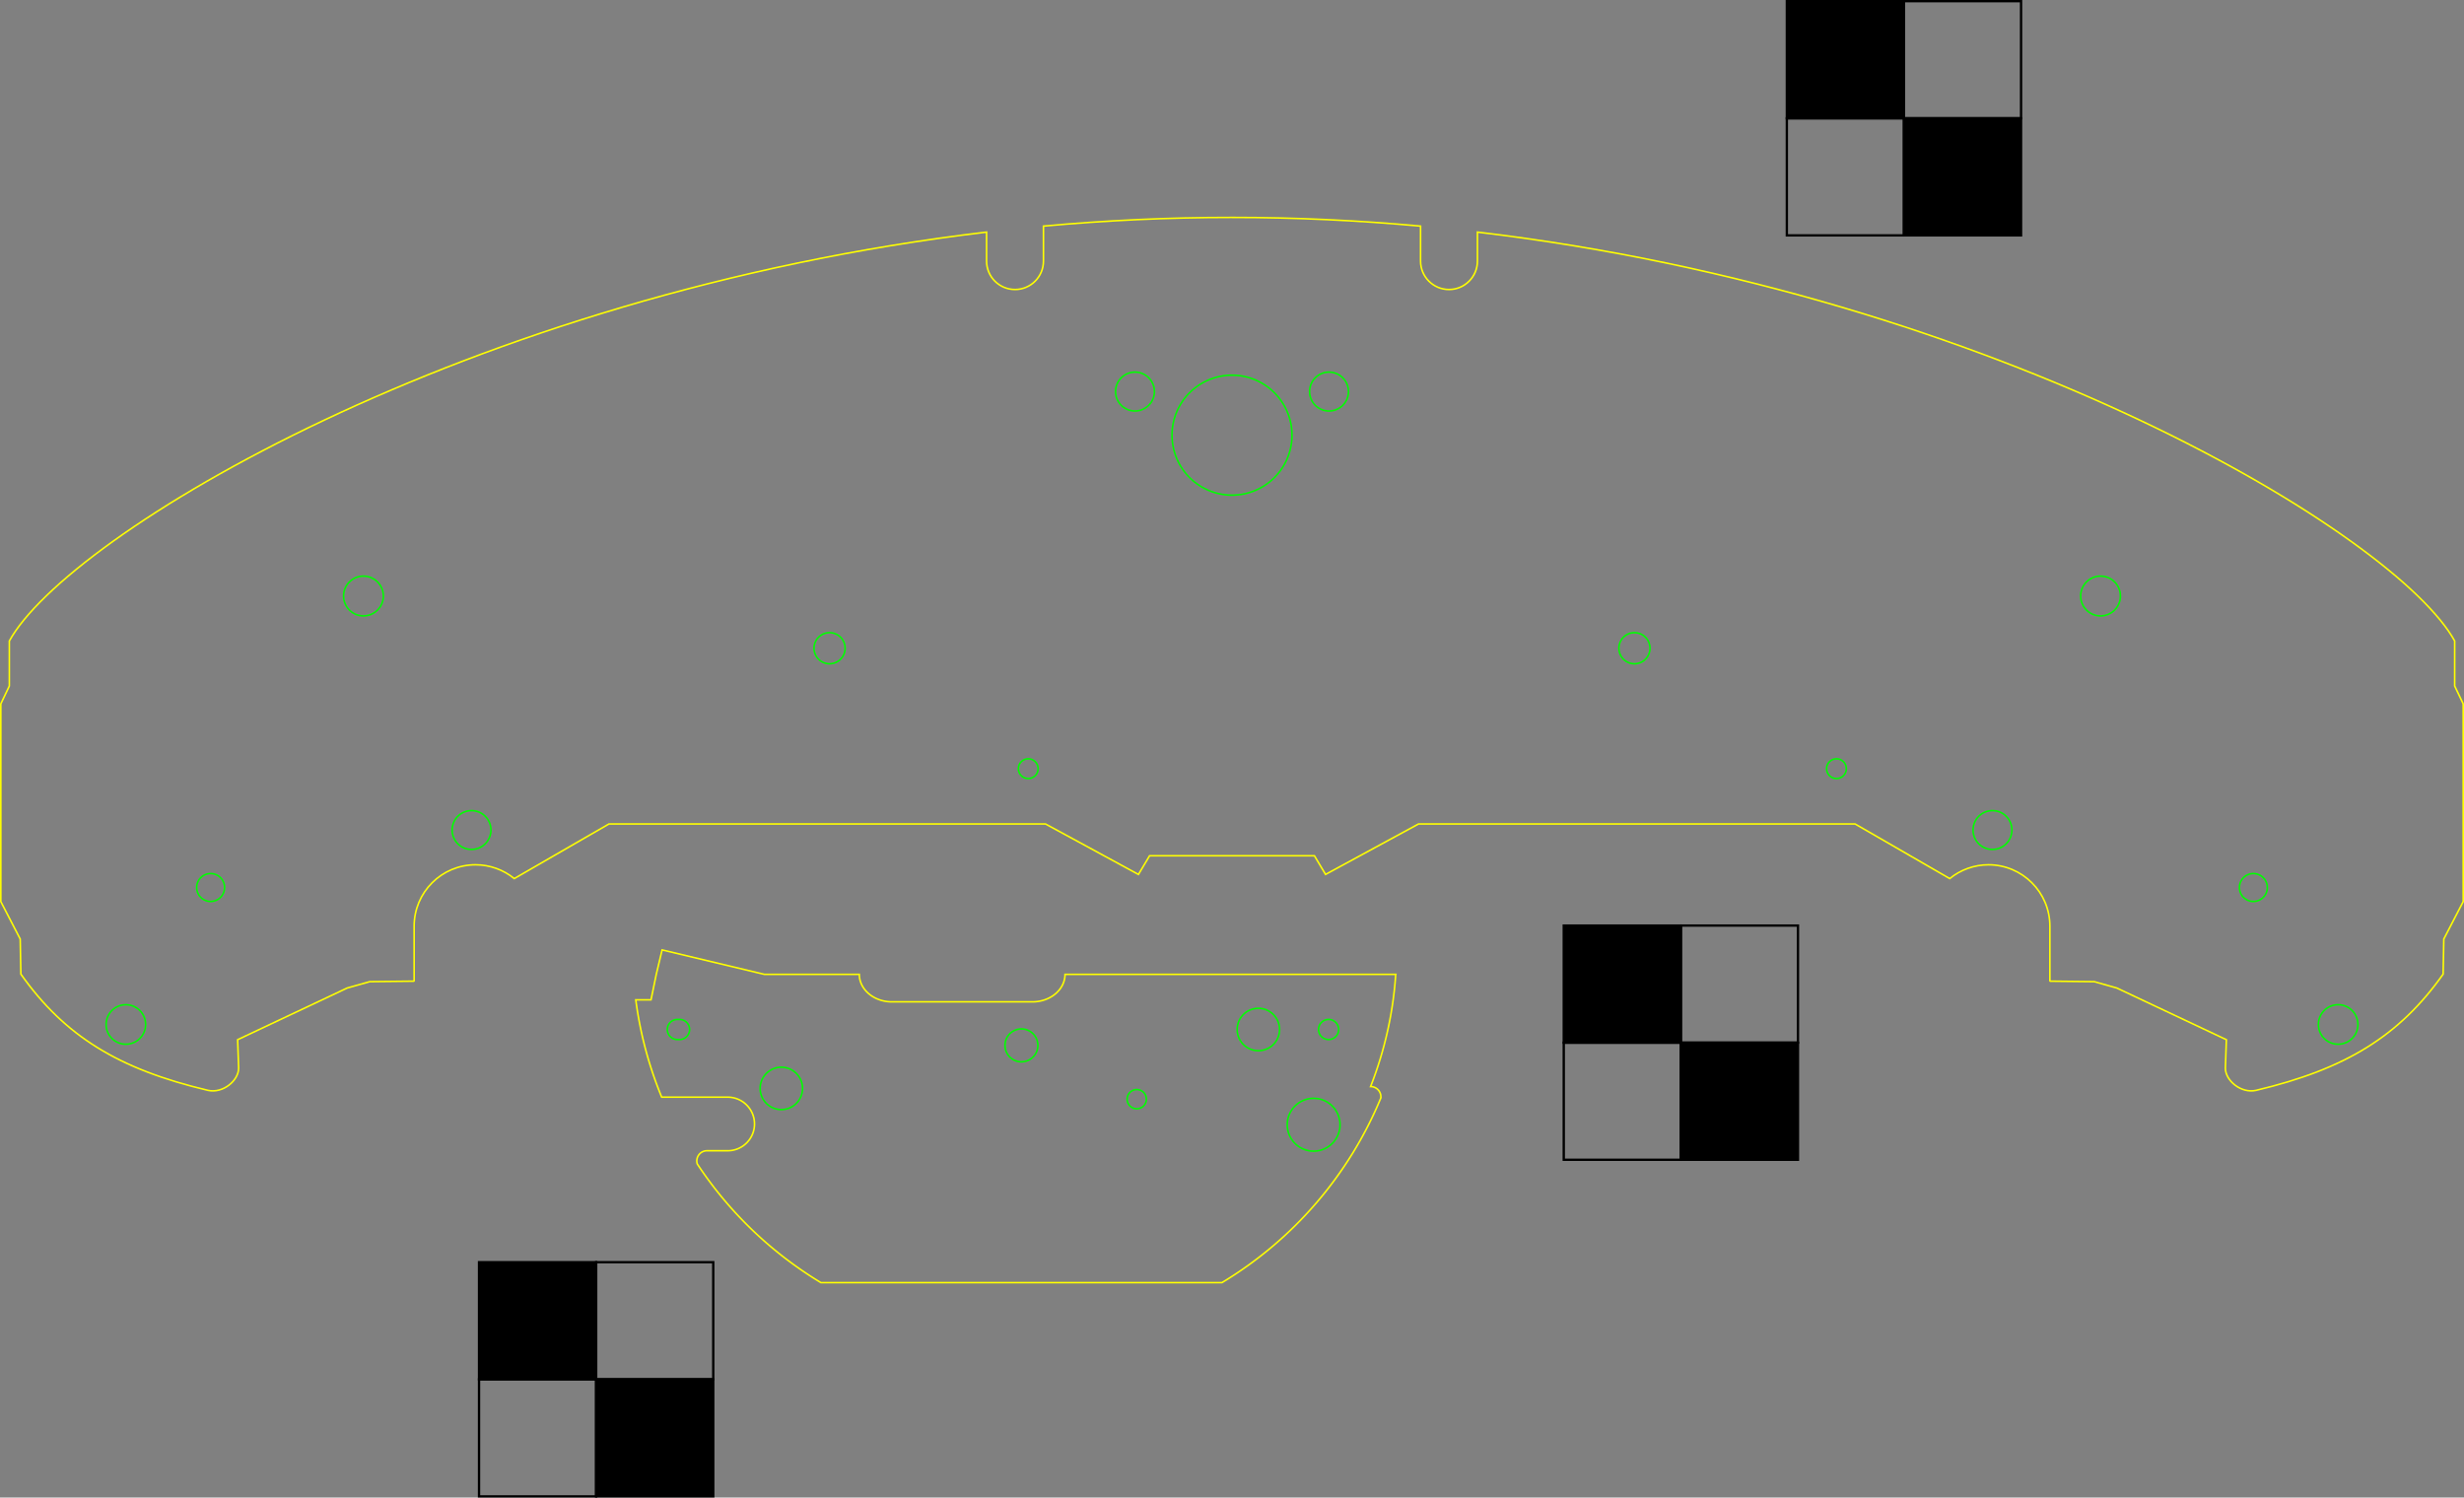 <?xml version="1.0" encoding="UTF-8" standalone="no"?>
<!-- Created with Inkscape (http://www.inkscape.org/) -->

<svg
   width="310.845mm"
   height="188.94mm"
   viewBox="0 0 310.845 188.94"
   version="1.1"
   id="svg25174"
   sodipodi:docname="laser.svg"
   inkscape:version="1.2.2 (b0a8486, 2022-12-01)"
   xmlns:inkscape="http://www.inkscape.org/namespaces/inkscape"
   xmlns:sodipodi="http://sodipodi.sourceforge.net/DTD/sodipodi-0.dtd"
   xmlns="http://www.w3.org/2000/svg"
   xmlns:svg="http://www.w3.org/2000/svg">
  <rect x="0" y="0" width="310.845" height="188.94" fill="#808080" stroke="none"/>
  <sodipodi:namedview
     id="namedview25176"
     pagecolor="#ffffff"
     bordercolor="#000000"
     borderopacity="0.25"
     inkscape:showpageshadow="2"
     inkscape:pageopacity="0.0"
     inkscape:pagecheckerboard="0"
     inkscape:deskcolor="#d1d1d1"
     inkscape:document-units="mm"
     showgrid="false"
     inkscape:zoom="1.5699092"
     inkscape:cx="622.96597"
     inkscape:cy="407.98538"
     inkscape:window-width="3832"
     inkscape:window-height="2099"
     inkscape:window-x="4"
     inkscape:window-y="25"
     inkscape:window-maximized="0"
     inkscape:current-layer="layer1" />
  <defs
     id="defs25171">
    <inkscape:path-effect
       effect="offset"
       id="path-effect5977"
       is_visible="true"
       lpeversion="1.2"
       linejoin_type="miter"
       unit="mm"
       offset="3"
       miter_limit="4"
       attempt_force_join="false"
       update_on_knot_move="true" />
    <inkscape:path-effect
       effect="offset"
       id="path-effect34563"
       is_visible="true"
       lpeversion="1.2"
       linejoin_type="miter"
       unit="mm"
       offset="-0.8"
       miter_limit="4"
       attempt_force_join="false"
       update_on_knot_move="true" />
    <inkscape:path-effect
       effect="offset"
       id="path-effect34565"
       is_visible="true"
       lpeversion="1.2"
       linejoin_type="miter"
       unit="mm"
       offset="-1.6"
       miter_limit="4"
       attempt_force_join="false"
       update_on_knot_move="true" />
    <inkscape:path-effect
       effect="offset"
       id="path-effect34561"
       is_visible="true"
       lpeversion="1.2"
       linejoin_type="miter"
       unit="mm"
       offset="-2.4"
       miter_limit="4"
       attempt_force_join="false"
       update_on_knot_move="true" />
  </defs>
  <g
     inkscape:label="Kw"
     inkscape:groupmode="layer"
     id="layer1"
     transform="translate(62.619,-45.841)">
    <g
       id="layer3"
       style="display:inline"
       inkscape:label="outline"
       inkscape:highlight-color="#ffa400"
       transform="matrix(-1,0,0,1,192.072,144.515)">
      <path
         id="path2519"
         style="display:inline;fill:none;stroke:#ffff00;stroke-width:0.2;stroke-dasharray:none"
         d="m 171.164,21.171 -12.909,3.085 h -11.97 a 4.116,3.468 0 0 1 -4.116,3.467 h -17.714 a 4.116,3.468 0 0 1 -0.006,0 4.116,3.468 0 0 1 -4.116,-3.467 H 78.612 l 0.003,0.008 a 47.326,47.326 0 0 0 3.171,14.147 1.301,1.301 0 0 0 -5.17e-4,0 1.301,1.301 0 0 0 -1.301,1.301 1.301,1.301 0 0 0 0.013,0.148 l -0.002,5.1e-4 A 49.086,49.086 0 0 0 100.54,63.149 h 50.586 a 49.086,49.086 0 0 0 15.604,-14.979 1.291,1.291 0 0 0 0.056,-0.372 1.291,1.291 0 0 0 -1.291,-1.291 h -2.595 a 3.379,3.379 0 0 1 -0.013,5.2e-4 3.379,3.379 0 0 1 -3.38,-3.38 3.379,3.379 0 0 1 3.38,-3.379 3.379,3.379 0 0 1 0.043,5.1e-4 h 8.284 a 49.086,49.086 0 0 0 3.272,-12.279 h -1.922 l -0.664,-3.214 z"
         inkscape:label="outline" />
      <path
         id="rect2226"
         style="display:inline;fill:none;stroke:#00ff00;stroke-width:0.2;stroke-dasharray:none"
         d="m 168.963,29.942 a 1.269,1.269 0 0 0 -1.27,1.269 1.269,1.269 0 0 0 1.27,1.27 h 0.274 a 1.269,1.269 0 0 0 1.269,-1.27 1.269,1.269 0 0 0 -1.269,-1.269 z M 92.301,43.227 a 3.331,3.331 0 0 1 -3.331,3.331 3.331,3.331 0 0 1 -3.331,-3.331 3.331,3.331 0 0 1 3.331,-3.331 3.331,3.331 0 0 1 3.331,3.331 z m 20.197,-3.227 a 1.213,1.213 0 0 1 -1.213,1.213 1.213,1.213 0 0 1 -1.213,-1.213 1.213,1.213 0 0 1 1.213,-1.213 1.213,1.213 0 0 1 1.213,1.213 z M 88.352,31.211 a 1.269,1.269 0 0 1 -1.269,1.269 1.269,1.269 0 0 1 -1.269,-1.269 1.269,1.269 0 0 1 1.269,-1.269 1.269,1.269 0 0 1 1.269,1.269 z m 10.264,0 a 2.674,2.674 0 0 1 -2.674,2.674 2.674,2.674 0 0 1 -2.674,-2.674 2.674,2.674 0 0 1 2.674,-2.674 2.674,2.674 0 0 1 2.674,2.674 z M 158.795,38.644 a 2.674,2.674 0 0 1 -2.674,2.674 2.674,2.674 0 0 1 -2.674,-2.674 2.674,2.674 0 0 1 2.674,-2.674 2.674,2.674 0 0 1 2.674,2.674 z m -30.887,-5.43 a 2.075,2.075 0 0 1 -2.075,2.075 2.075,2.075 0 0 1 -2.075,-2.075 2.075,2.075 0 0 1 2.075,-2.075 2.075,2.075 0 0 1 2.075,2.075 z"
         inkscape:label="holes" />
    </g>
  </g>
  <g
     inkscape:groupmode="layer"
     id="layer13"
     inkscape:label="reg"
     transform="translate(40.558,-27.95)">
    <g
       id="g37003"
       transform="matrix(-1,0,0,1,226.798,-3.708)">
      <rect
         style="fill:#000000;stroke:#000000;stroke-width:0.295;stroke-dasharray:none"
         id="rect36978"
         width="14.774"
         height="14.774"
         x="55.307"
         y="148.431" />
      <rect
         style="fill:none;stroke:#000000;stroke-width:0.295;stroke-dasharray:none"
         id="rect36980"
         width="14.774"
         height="14.774"
         x="55.307"
         y="163.205" />
      <rect
         style="fill:#000000;stroke:#000000;stroke-width:0.295;stroke-dasharray:none"
         id="rect36989"
         width="14.774"
         height="14.774"
         x="-55.307"
         y="-177.979"
         transform="scale(-1)" />
      <rect
         style="fill:none;stroke:#000000;stroke-width:0.295;stroke-dasharray:none"
         id="rect36991"
         width="14.774"
         height="14.774"
         x="-55.307"
         y="-163.205"
         transform="scale(-1)" />
    </g>
    <g
       id="g37013"
       transform="matrix(-1,0,0,1,254.941,-120.333)">
      <rect
         style="fill:#000000;stroke:#000000;stroke-width:0.295;stroke-dasharray:none"
         id="rect37005"
         width="14.774"
         height="14.774"
         x="55.307"
         y="148.431" />
      <rect
         style="fill:none;stroke:#000000;stroke-width:0.295;stroke-dasharray:none"
         id="rect37007"
         width="14.774"
         height="14.774"
         x="55.307"
         y="163.205" />
      <rect
         style="fill:#000000;stroke:#000000;stroke-width:0.295;stroke-dasharray:none"
         id="rect37009"
         width="14.774"
         height="14.774"
         x="-55.307"
         y="-177.979"
         transform="scale(-1)" />
      <rect
         style="fill:none;stroke:#000000;stroke-width:0.295;stroke-dasharray:none"
         id="rect37011"
         width="14.774"
         height="14.774"
         x="-55.307"
         y="-163.205"
         transform="scale(-1)" />
    </g>
    <g
       id="g37023"
       transform="matrix(-1,0,0,1,89.955,38.763)">
      <rect
         style="fill:#000000;stroke:#000000;stroke-width:0.295;stroke-dasharray:none"
         id="rect37015"
         width="14.774"
         height="14.774"
         x="55.307"
         y="148.431" />
      <rect
         style="fill:none;stroke:#000000;stroke-width:0.295;stroke-dasharray:none"
         id="rect37017"
         width="14.774"
         height="14.774"
         x="55.307"
         y="163.205" />
      <rect
         style="fill:#000000;stroke:#000000;stroke-width:0.295;stroke-dasharray:none"
         id="rect37019"
         width="14.774"
         height="14.774"
         x="-55.307"
         y="-177.979"
         transform="scale(-1)" />
      <rect
         style="fill:none;stroke:#000000;stroke-width:0.295;stroke-dasharray:none"
         id="rect37021"
         width="14.774"
         height="14.774"
         x="-55.307"
         y="-163.205"
         transform="scale(-1)" />
    </g>
  </g>
  <g
     inkscape:groupmode="layer"
     id="layer4"
     inkscape:label="main"
     style="display:inline"
     transform="translate(59.192,-1.551)">
    <g
       inkscape:groupmode="layer"
       id="layer2-1"
       inkscape:label="outline"
       style="display:inline"
       transform="translate(-91.374,-76.846)">
      <path
         id="path4979"
         style="fill:none;stroke:#ffff00;stroke-width:0.2;stroke-dasharray:none"
         d="m 187.605,105.828 c 8.095,0 16.038,0.386 23.787,1.096 v 4.412 c -5e-5,1.982 1.606,3.588 3.588,3.588 1.982,5e-5 3.588,-1.606 3.588,-3.588 v -3.657 c 65.69,7.803 115.965,38.226 123.283,51.588 v 5.676 l 1.076,2.258 v 24.943 l -2.447,4.723 -0.084,4.431 c -5.525,7.797 -12.269,11.974 -23.611,14.664 -1.877,0.416 -3.861,-1.227 -3.861,-2.806 l 0.127,-3.587 -13.82,-6.52 -2.848,-0.802 -5.55,-0.063 -0.048,-0.049 v -6.886 c 6e-5,-4.279 -3.469,-7.748 -7.748,-7.748 -1.781,10e-4 -3.507,0.616 -4.888,1.74 l -11.94,-6.89 h -55.074 l -11.727,6.368 -1.406,-2.358 h -10.397 -10.397 l -1.406,2.358 -11.727,-6.368 H 109.002 l -11.94,6.89 c -1.381,-1.124 -3.107,-1.739 -4.888,-1.74 -4.279,-6e-5 -7.748,3.469 -7.748,7.748 v 6.886 l -0.048,0.049 -5.55,0.063 -2.848,0.802 -13.82,6.52 0.127,3.587 c 0,1.579 -1.984,3.222 -3.861,2.806 -11.342,-2.69 -18.086,-6.867 -23.611,-14.664 l -0.084,-4.431 -2.447,-4.723 v -24.943 l 1.076,-2.258 v -5.676 c 7.319,-13.362 57.593,-43.784 123.283,-51.588 v 3.657 c -5e-5,1.982 1.606,3.588 3.588,3.588 1.982,5e-5 3.588,-1.606 3.588,-3.588 v -4.412 c 7.749,-0.71 15.693,-1.096 23.787,-1.096 z"
         inkscape:label="outside" />
      <path
         id="path1466-8"
         style="display:inline;fill:none;stroke:#00ff00;stroke-width:0.2"
         d="m 262.617,175.377 a 1.244,1.244 0 0 0 1.244,1.244 1.244,1.244 0 0 0 1.244,-1.244 1.244,1.244 0 0 0 -1.244,-1.244 1.244,1.244 0 0 0 -1.244,1.244 z m -101.96,0 a 1.244,1.244 0 0 0 1.244,1.244 1.244,1.244 0 0 0 1.244,-1.244 1.244,1.244 0 0 0 -1.244,-1.244 1.244,1.244 0 0 0 -1.244,1.244 z m 19.381,-42.078 a 7.567,7.567 0 0 0 7.567,7.567 7.567,7.567 0 0 0 7.567,-7.567 7.567,7.567 0 0 0 -7.567,-7.567 7.567,7.567 0 0 0 -7.567,7.567 z m 22.259,-5.502 a 2.452,2.452 0 0 1 -2.452,2.452 2.452,2.452 0 0 1 -2.452,-2.452 2.452,2.452 0 0 1 2.452,-2.452 2.452,2.452 0 0 1 2.452,2.452 z m 97.387,25.794 a 2.508,2.508 0 0 1 -2.508,2.508 2.508,2.508 0 0 1 -2.508,-2.508 2.508,2.508 0 0 1 2.508,-2.508 2.508,2.508 0 0 1 2.508,2.508 z m 29.958,54.058 a 2.492,2.492 0 0 1 -2.492,2.492 2.492,2.492 0 0 1 -2.492,-2.492 2.492,2.492 0 0 1 2.492,-2.492 2.492,2.492 0 0 1 2.492,2.492 z m -11.426,-17.28 a 1.76,1.76 0 0 1 -1.76,1.76 1.76,1.76 0 0 1 -1.76,-1.76 1.76,1.76 0 0 1 1.76,-1.76 1.76,1.76 0 0 1 1.76,1.76 z m -32.224,-7.252 a 2.45,2.45 0 0 1 -2.45,2.45 2.45,2.45 0 0 1 -2.45,-2.45 2.45,2.45 0 0 1 2.45,-2.45 2.45,2.45 0 0 1 2.45,2.45 z M 240.338,160.179 a 1.962,1.962 0 0 1 -1.962,1.962 1.962,1.962 0 0 1 -1.962,-1.962 1.962,1.962 0 0 1 1.962,-1.962 1.962,1.962 0 0 1 1.962,1.962 z m -67.424,-32.382 a 2.452,2.452 0 0 0 2.452,2.452 2.452,2.452 0 0 0 2.452,-2.452 2.452,2.452 0 0 0 -2.452,-2.452 2.452,2.452 0 0 0 -2.452,2.452 z m -97.387,25.794 a 2.508,2.508 0 0 0 2.508,2.508 2.508,2.508 0 0 0 2.508,-2.508 2.508,2.508 0 0 0 -2.508,-2.508 2.508,2.508 0 0 0 -2.508,2.508 z M 45.569,207.649 a 2.492,2.492 0 0 0 2.492,2.492 2.492,2.492 0 0 0 2.492,-2.492 2.492,2.492 0 0 0 -2.492,-2.492 2.492,2.492 0 0 0 -2.492,2.492 z m 11.426,-17.28 a 1.76,1.76 0 0 0 1.76,1.76 1.76,1.76 0 0 0 1.76,-1.76 1.76,1.76 0 0 0 -1.76,-1.76 1.76,1.76 0 0 0 -1.76,1.76 z m 32.224,-7.252 a 2.45,2.45 0 0 0 2.45,2.45 2.45,2.45 0 0 0 2.45,-2.45 2.45,2.45 0 0 0 -2.45,-2.45 2.45,2.45 0 0 0 -2.45,2.45 z m 45.654,-22.938 a 1.962,1.962 0 0 0 1.962,1.962 1.962,1.962 0 0 0 1.962,-1.962 1.962,1.962 0 0 0 -1.962,-1.962 1.962,1.962 0 0 0 -1.962,1.962 z"
         inkscape:label="holes" />
    </g>
  </g>
</svg>
